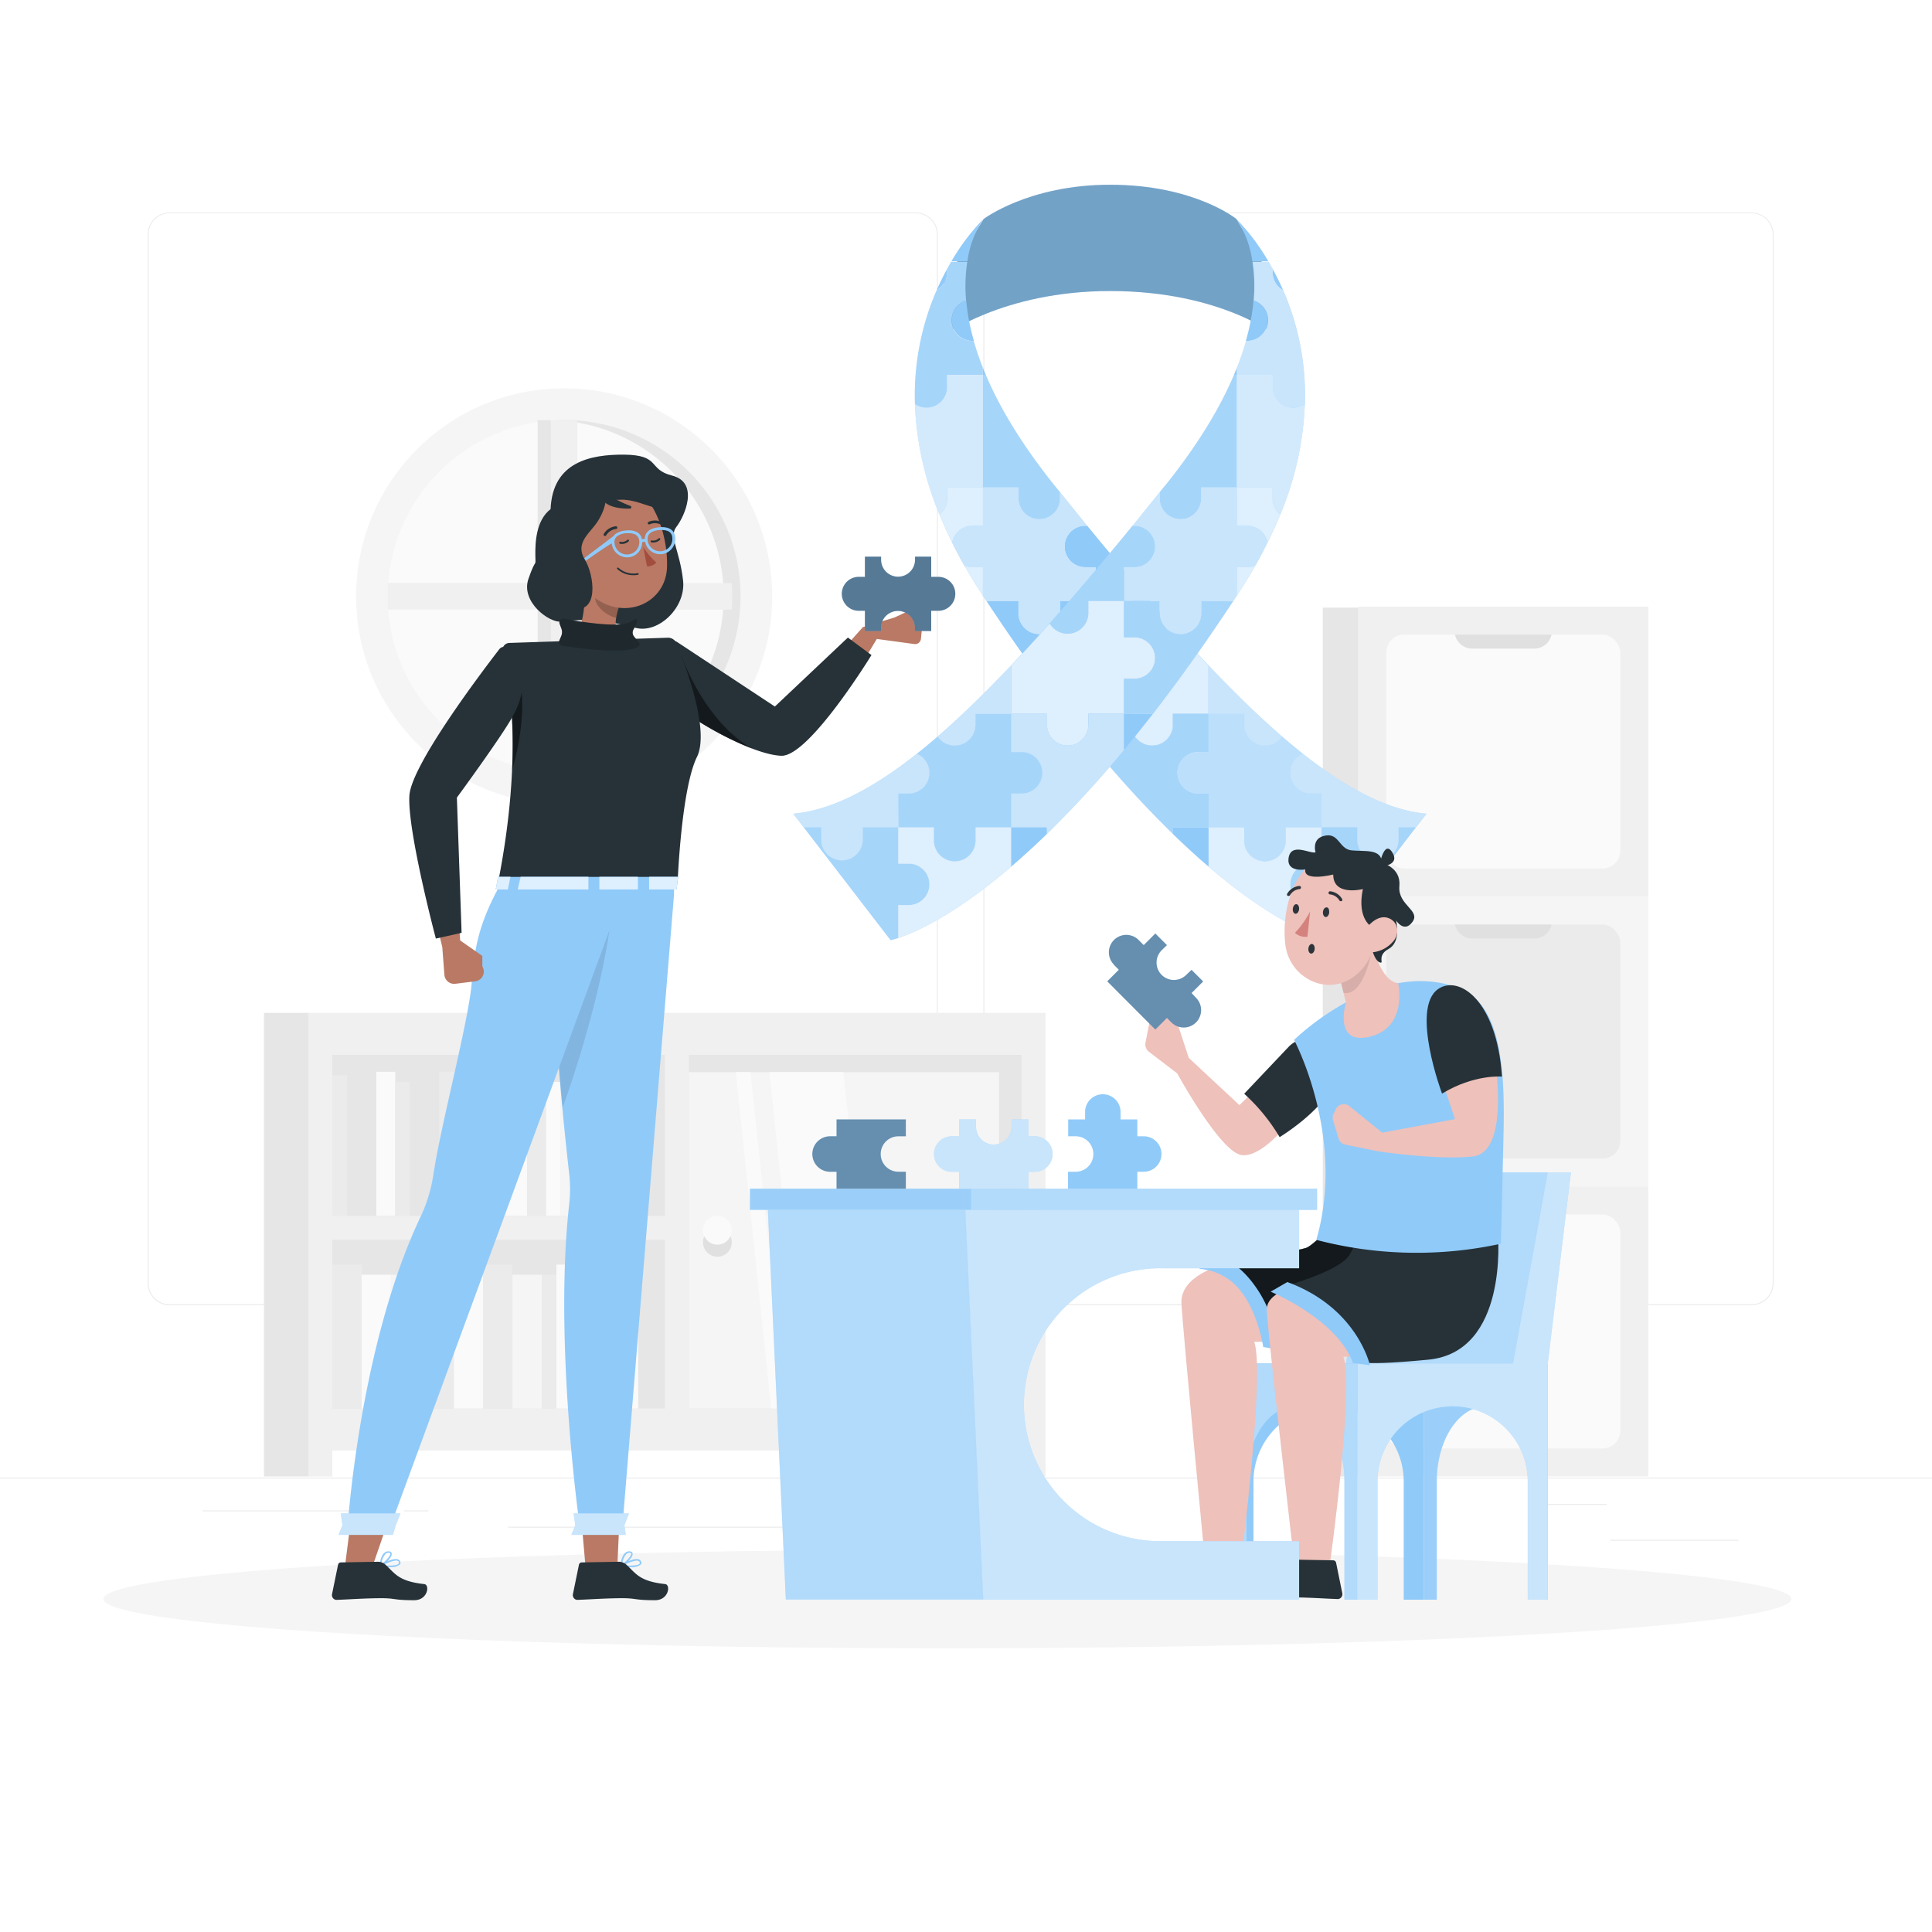 <svg class="animated" id="freepik_stories-autism" xmlns="http://www.w3.org/2000/svg" viewBox="0 0 500 500" version="1.1" xmlns:xlink="http://www.w3.org/1999/xlink" ><style>svg#freepik_stories-autism:not(.animated) .animable {opacity: 0;}svg#freepik_stories-autism.animated #freepik--Ribbon--inject-100 {animation: 1.5s Infinite  linear wind;animation-delay: 0s;}            @keyframes wind {                0% {                    transform: rotate( 0deg );                }                25% {                    transform: rotate( 1deg );                }                75% {                    transform: rotate( -1deg );                }            }        </style><g id="freepik--background-complete--inject-100" class="animable" style="transform-origin: 250px 228.23px;"><rect x="416.78" y="398.49" width="33.12" height="0.25" style="fill: rgb(235, 235, 235); transform-origin: 433.34px 398.615px;" id="el9n2a3t2utyd" class="animable"></rect><rect x="322.53" y="401.21" width="8.69" height="0.25" style="fill: rgb(235, 235, 235); transform-origin: 326.875px 401.335px;" id="elytk1sczc7e" class="animable"></rect><rect x="396.59" y="389.21" width="19.19" height="0.25" style="fill: rgb(235, 235, 235); transform-origin: 406.185px 389.335px;" id="elh3oxqexgahl" class="animable"></rect><rect x="52.46" y="390.89" width="43.19" height="0.25" style="fill: rgb(235, 235, 235); transform-origin: 74.055px 391.015px;" id="eltutr6asj8kr" class="animable"></rect><rect x="104.56" y="390.89" width="6.33" height="0.25" style="fill: rgb(235, 235, 235); transform-origin: 107.725px 391.015px;" id="elnqteihywex" class="animable"></rect><rect x="131.47" y="395.11" width="93.68" height="0.25" style="fill: rgb(235, 235, 235); transform-origin: 178.31px 395.235px;" id="elqvrjd1omjma" class="animable"></rect><path d="M237,337.8H43.92a5.71,5.71,0,0,1-5.71-5.71V60.66A5.71,5.71,0,0,1,43.92,55H237a5.71,5.71,0,0,1,5.71,5.71V332.09A5.71,5.71,0,0,1,237,337.8ZM43.92,55.2a5.47,5.47,0,0,0-5.46,5.46V332.09a5.47,5.47,0,0,0,5.46,5.46H237a5.47,5.47,0,0,0,5.46-5.46V60.66A5.47,5.47,0,0,0,237,55.2Z" style="fill: rgb(235, 235, 235); transform-origin: 140.46px 196.4px;" id="elgxbpjzokd7f" class="animable"></path><path d="M453.31,337.8H260.21a5.72,5.72,0,0,1-5.71-5.71V60.66A5.72,5.72,0,0,1,260.21,55h193.1A5.71,5.71,0,0,1,459,60.66V332.09A5.71,5.71,0,0,1,453.31,337.8ZM260.21,55.2a5.47,5.47,0,0,0-5.46,5.46V332.09a5.47,5.47,0,0,0,5.46,5.46h193.1a5.47,5.47,0,0,0,5.46-5.46V60.66a5.47,5.47,0,0,0-5.46-5.46Z" style="fill: rgb(235, 235, 235); transform-origin: 356.75px 196.4px;" id="el0jy0b26kjzcv" class="animable"></path><rect y="382.4" width="500" height="0.25" style="fill: rgb(235, 235, 235); transform-origin: 250px 382.525px;" id="el4p71zmdjhap" class="animable"></rect><g id="elq1t2jhr22md"><rect x="351.54" y="157" width="75.03" height="75.03" style="fill: rgb(240, 240, 240); transform-origin: 389.055px 194.515px; transform: rotate(180deg);" class="animable"></rect></g><g id="elfxzmed1cyfs"><rect x="358.78" y="164.24" width="60.55" height="60.55" rx="4.6" style="fill: rgb(250, 250, 250); transform-origin: 389.055px 194.515px; transform: rotate(180deg);" class="animable"></rect></g><path d="M401.55,164.24a4.58,4.58,0,0,1-4.46,3.62H381a4.57,4.57,0,0,1-4.45-3.62Z" style="fill: rgb(224, 224, 224); transform-origin: 389.05px 166.05px;" id="elvu1g1615w8d" class="animable"></path><g id="elogcqoqyctg"><rect x="351.54" y="232.03" width="75.03" height="75.03" style="fill: rgb(245, 245, 245); transform-origin: 389.055px 269.545px; transform: rotate(180deg);" class="animable"></rect></g><g id="eln5jzm55lqu"><rect x="358.78" y="239.27" width="60.55" height="60.55" rx="4.6" style="fill: rgb(235, 235, 235); transform-origin: 389.055px 269.545px; transform: rotate(180deg);" class="animable"></rect></g><path d="M401.55,239.27a4.58,4.58,0,0,1-4.46,3.62H381a4.57,4.57,0,0,1-4.45-3.62Z" style="fill: rgb(224, 224, 224); transform-origin: 389.05px 241.08px;" id="ely9ubql51qq" class="animable"></path><g id="elyn409i67fp"><rect x="351.54" y="307.07" width="75.03" height="75.03" style="fill: rgb(240, 240, 240); transform-origin: 389.055px 344.585px; transform: rotate(180deg);" class="animable"></rect></g><g id="el9dg9pvj3oah"><rect x="358.78" y="314.31" width="60.55" height="60.55" rx="4.6" style="fill: rgb(250, 250, 250); transform-origin: 389.055px 344.585px; transform: rotate(180deg);" class="animable"></rect></g><path d="M401.55,314.31a4.58,4.58,0,0,1-4.46,3.61H381a4.56,4.56,0,0,1-4.45-3.61Z" style="fill: rgb(224, 224, 224); transform-origin: 389.05px 316.115px;" id="eltgg6d99ebce" class="animable"></path><g id="eljdfn2vvc95"><rect x="342.34" y="157.26" width="9.19" height="224.84" style="fill: rgb(230, 230, 230); transform-origin: 346.935px 269.68px; transform: rotate(180deg);" class="animable"></rect></g><circle cx="146" cy="154.34" r="53.84" style="fill: rgb(245, 245, 245); transform-origin: 146px 154.34px;" id="elnivsigwv9t" class="animable"></circle><circle cx="146" cy="154.34" r="45.66" style="fill: rgb(250, 250, 250); transform-origin: 146px 154.34px;" id="eleazc0saguqf" class="animable"></circle><path d="M146,108.68c-.72,0-1.43,0-2.14.06a45.66,45.66,0,0,1,0,91.21c.71,0,1.42.05,2.14.05a45.66,45.66,0,0,0,0-91.32Z" style="fill: rgb(230, 230, 230); transform-origin: 167.749px 154.34px;" id="elz7866oykq3" class="animable"></path><path d="M146,200h0c1.16,0,2.3-.16,3.43-.3V157.77h39.95c.08-1.13.14-2.27.14-3.43s-.06-2.29-.14-3.43H149.43V109c-1.13-.14-2.27-.25-3.43-.3h-3.43v42.17H100.39v6.86h42.18V200Z" style="fill: rgb(240, 240, 240); transform-origin: 144.955px 154.35px;" id="elor14olktgaq" class="animable"></path><rect x="139.14" y="108.74" width="3.43" height="42.18" style="fill: rgb(230, 230, 230); transform-origin: 140.855px 129.83px;" id="elecs10vqppdr" class="animable"></rect><rect x="139.14" y="157.77" width="3.43" height="42.18" style="fill: rgb(230, 230, 230); transform-origin: 140.855px 178.86px;" id="elctgr8wqwf3h" class="animable"></rect><g id="elmx0z3923gp"><rect x="82.45" y="269.54" width="185.13" height="99.63" style="fill: rgb(230, 230, 230); transform-origin: 175.015px 319.355px; transform: rotate(180deg);" class="animable"></rect></g><g id="eldiqdlabujin"><rect x="252.74" y="373.31" width="11.64" height="8.79" style="fill: rgb(230, 230, 230); transform-origin: 258.56px 377.705px; transform: rotate(180deg);" class="animable"></rect></g><g id="ellggel9w5nr"><rect x="68.32" y="262.13" width="11.64" height="119.97" style="fill: rgb(230, 230, 230); transform-origin: 74.14px 322.115px; transform: rotate(180deg);" class="animable"></rect></g><path d="M79.81,262.13v120H86v-6.72H264.37v6.72h6.21v-120H79.81ZM86,273h86.07v41.66H86Zm178.35,91.53H178.3V273h86.07ZM86,364.52V320.86h86.07v43.66Z" style="fill: rgb(240, 240, 240); transform-origin: 175.195px 322.13px;" id="ela87ykrjn3zt" class="animable"></path><g id="eldxfip21p7ui"><rect x="178.3" y="277.47" width="80.26" height="87.05" style="fill: rgb(245, 245, 245); transform-origin: 218.43px 320.995px; transform: rotate(180deg);" class="animable"></rect></g><path d="M181.93,318.38a3.73,3.73,0,1,0,3.73-3.73A3.73,3.73,0,0,0,181.93,318.38Z" style="fill: rgb(250, 250, 250); transform-origin: 185.66px 318.38px;" id="el41wkx05uta6" class="animable"></path><path d="M185.66,322.11a3.7,3.7,0,0,0,3.38-2.18,3.73,3.73,0,1,1-6.76,0A3.71,3.71,0,0,0,185.66,322.11Z" style="fill: rgb(224, 224, 224); transform-origin: 185.66px 322.584px;" id="elc8pmfkvsuu8" class="animable"></path><polygon points="227.43 364.52 208.28 364.52 199.13 277.47 218.28 277.47 227.43 364.52" style="fill: rgb(250, 250, 250); transform-origin: 213.28px 320.995px;" id="elezzucpmftwp" class="animable"></polygon><polygon points="203.38 364.52 199.57 364.52 190.42 277.47 194.23 277.47 203.38 364.52" style="fill: rgb(250, 250, 250); transform-origin: 196.9px 320.995px;" id="elnnb5i0pp5f" class="animable"></polygon><g id="ellwp7j9rmrq"><rect x="152.7" y="277.38" width="7.58" height="37.23" style="fill: rgb(250, 250, 250); transform-origin: 156.49px 295.995px; transform: rotate(180deg);" class="animable"></rect></g><g id="eltdnbdct01so"><rect x="121.25" y="277.38" width="7.58" height="37.23" style="fill: rgb(245, 245, 245); transform-origin: 125.04px 295.995px; transform: rotate(180deg);" class="animable"></rect></g><g id="elwqxilrxkyvi"><rect x="145.11" y="280" width="7.58" height="34.62" style="fill: rgb(245, 245, 245); transform-origin: 148.9px 297.31px; transform: rotate(180deg);" class="animable"></rect></g><g id="elq0l4jb5f0j"><rect x="128.83" y="280" width="7.58" height="34.62" style="fill: rgb(250, 250, 250); transform-origin: 132.62px 297.31px; transform: rotate(180deg);" class="animable"></rect></g><g id="eltpi7mnf9mk"><rect x="136.42" y="277.38" width="4.9" height="37.23" style="fill: rgb(235, 235, 235); transform-origin: 138.87px 295.995px; transform: rotate(180deg);" class="animable"></rect></g><g id="el14ow5n1zyffj"><rect x="141.32" y="280" width="3.79" height="34.62" style="fill: rgb(250, 250, 250); transform-origin: 143.215px 297.31px; transform: rotate(180deg);" class="animable"></rect></g><g id="eld6qvkosx3f"><rect x="113.66" y="277.38" width="7.58" height="37.23" style="fill: rgb(235, 235, 235); transform-origin: 117.45px 295.995px; transform: rotate(180deg);" class="animable"></rect></g><g id="elnrwc11x967r"><rect x="106.08" y="280" width="7.58" height="34.62" style="fill: rgb(230, 230, 230); transform-origin: 109.87px 297.31px; transform: rotate(180deg);" class="animable"></rect></g><g id="el115hwb0oqpk"><rect x="89.8" y="280" width="7.58" height="34.62" style="fill: rgb(230, 230, 230); transform-origin: 93.59px 297.31px; transform: rotate(180deg);" class="animable"></rect></g><g id="eldm5h13kwqll"><rect x="97.39" y="277.38" width="4.9" height="37.23" style="fill: rgb(250, 250, 250); transform-origin: 99.84px 295.995px; transform: rotate(180deg);" class="animable"></rect></g><g id="elqeelluh9rkc"><rect x="102.29" y="280" width="3.79" height="34.62" style="fill: rgb(235, 235, 235); transform-origin: 104.185px 297.31px; transform: rotate(180deg);" class="animable"></rect></g><g id="eli46osg256df"><rect x="86.01" y="278.26" width="3.79" height="36.35" style="fill: rgb(235, 235, 235); transform-origin: 87.905px 296.435px; transform: rotate(180deg);" class="animable"></rect></g><rect x="86.01" y="327.28" width="7.58" height="37.23" style="fill: rgb(235, 235, 235); transform-origin: 89.8px 345.895px;" id="ela9ppb6sfmce" class="animable"></rect><rect x="117.46" y="327.28" width="7.58" height="37.23" style="fill: rgb(250, 250, 250); transform-origin: 121.25px 345.895px;" id="eltmo606nnarm" class="animable"></rect><rect x="93.59" y="329.9" width="7.58" height="34.62" style="fill: rgb(250, 250, 250); transform-origin: 97.38px 347.21px;" id="elo46foguk5hn" class="animable"></rect><rect x="109.87" y="329.9" width="7.58" height="34.62" style="fill: rgb(235, 235, 235); transform-origin: 113.66px 347.21px;" id="el663gwpo7djj" class="animable"></rect><rect x="104.97" y="327.28" width="4.9" height="37.23" style="fill: rgb(250, 250, 250); transform-origin: 107.42px 345.895px;" id="elj6n4xsukwt" class="animable"></rect><rect x="101.18" y="329.9" width="3.79" height="34.62" style="fill: rgb(245, 245, 245); transform-origin: 103.075px 347.21px;" id="el5d5unlknflj" class="animable"></rect><rect x="125.04" y="327.28" width="7.58" height="37.23" style="fill: rgb(235, 235, 235); transform-origin: 128.83px 345.895px;" id="el889l6dmd4zl" class="animable"></rect><rect x="132.62" y="329.9" width="7.58" height="34.62" style="fill: rgb(245, 245, 245); transform-origin: 136.41px 347.21px;" id="el8esnu46of6k" class="animable"></rect><rect x="148.9" y="329.9" width="7.58" height="34.62" style="fill: rgb(230, 230, 230); transform-origin: 152.69px 347.21px;" id="elnegusg6v3r" class="animable"></rect><rect x="144" y="327.28" width="4.9" height="37.23" style="fill: rgb(250, 250, 250); transform-origin: 146.45px 345.895px;" id="elwsr0mldl7k" class="animable"></rect><rect x="160.28" y="327.28" width="4.9" height="37.23" style="fill: rgb(250, 250, 250); transform-origin: 162.73px 345.895px;" id="elamktfgavhcg" class="animable"></rect><rect x="140.21" y="329.9" width="3.79" height="34.62" style="fill: rgb(235, 235, 235); transform-origin: 142.105px 347.21px;" id="elo1tk7aye0np" class="animable"></rect><rect x="156.49" y="328.17" width="3.79" height="36.35" style="fill: rgb(235, 235, 235); transform-origin: 158.385px 346.345px;" id="elg48lnywtdx" class="animable"></rect></g><g id="freepik--Shadow--inject-100" class="animable" style="transform-origin: 245.18px 413.82px;"><ellipse id="freepik--path--inject-100" cx="245.18" cy="413.82" rx="218.42" ry="12.76" style="fill: rgb(245, 245, 245); transform-origin: 245.18px 413.82px;" class="animable"></ellipse></g><g id="freepik--Ribbon--inject-100" class="animable" style="transform-origin: 287.235px 145.56px;"><path d="M244,87.06s15.42-11.74,43.29-11.74c28.87,0,43.27,11.74,43.27,11.74l.29-12L320,56.69s-10.89-8.88-32.72-8.88c-21.07,0-32.73,8.88-32.73,8.88L244.34,73.2Z" style="fill: rgb(144, 202, 249); transform-origin: 287.425px 67.435px;" id="elxfrhez9s8cd" class="animable"></path><g id="elepfww6pvciu"><path d="M244,87.06s15.42-11.74,43.29-11.74c28.87,0,43.27,11.74,43.27,11.74l.29-12L320,56.69s-10.89-8.88-32.72-8.88c-21.07,0-32.73,8.88-32.73,8.88L244.34,73.2Z" style="opacity: 0.2; transform-origin: 287.425px 67.435px;" class="animable"></path></g><path d="M246.32,82.86a5.35,5.35,0,0,1,3.73-5.11,55,55,0,0,0,2,10.47h-.32A5.36,5.36,0,0,1,246.32,82.86Z" style="fill: rgb(144, 202, 249); transform-origin: 249.185px 82.985px;" id="elj8ca0wnpfwk" class="animable"></path><path d="M255.12,97h-.75V95.14C254.61,95.74,254.85,96.35,255.12,97Z" style="fill: rgb(144, 202, 249); transform-origin: 254.745px 96.07px;" id="elf1r7t4hq08" class="animable"></path><path d="M298.18,164.08a5.36,5.36,0,0,1-5.37-5.36v-3.18h-9.23V146.8h-2.69a5.37,5.37,0,0,1,0-10.74h.49c7.49,9.15,14.64,17.61,21.47,25.29A5.36,5.36,0,0,1,298.18,164.08Z" style="fill: rgb(144, 202, 249); transform-origin: 289.185px 150.07px;" id="elxzbn6ik1dsh" class="animable"></path><path d="M274.34,127.38V129a5.37,5.37,0,1,1-10.74,0v-2.84h-9.23V97h.75c3.51,8.3,9.15,17.87,17.86,28.73Z" style="fill: rgb(144, 202, 249); transform-origin: 264.355px 115.69px;" id="elgpfy4pslmzm" class="animable"></path><g id="elzzh5j1ik9gf"><path d="M274.34,127.38V129a5.37,5.37,0,1,1-10.74,0v-2.84h-9.23V97h.75c3.51,8.3,9.15,17.87,17.86,28.73Z" style="fill: rgb(255, 255, 255); opacity: 0.2; transform-origin: 264.355px 115.69px;" class="animable"></path></g><path d="M254.37,56.87a25.83,25.83,0,0,0-4,10.73h-4.13a55.71,55.71,0,0,1,8.12-10.78Z" style="fill: rgb(144, 202, 249); transform-origin: 250.305px 62.21px;" id="elyn0haljvzga" class="animable"></path><path d="M245.13,69.56v.88a5.35,5.35,0,0,1-2.73,4.67C243.28,73.11,244.2,71.25,245.13,69.56Z" style="fill: rgb(144, 202, 249); transform-origin: 243.765px 72.335px;" id="el54aif54talc" class="animable"></path><path d="M245.13,70.44v-.88c.34-.62.69-1.22,1-1.8h4.2a40.89,40.89,0,0,0-.31,10,5.36,5.36,0,0,0,1.64,10.47H252a71,71,0,0,0,2.36,6.92V97h-9.24v3.18a5.37,5.37,0,0,1-8.33,4.48,68.11,68.11,0,0,1,5.6-29.51A5.35,5.35,0,0,0,245.13,70.44Z" style="fill: rgb(144, 202, 249); transform-origin: 245.554px 86.655px;" id="el441e5jqvent" class="animable"></path><g id="el292z5iie4t6"><path d="M245.13,70.44v-.88c.34-.62.69-1.22,1-1.8h4.2a40.89,40.89,0,0,0-.31,10,5.36,5.36,0,0,0,1.64,10.47H252a71,71,0,0,0,2.36,6.92V97h-9.24v3.18a5.37,5.37,0,0,1-8.33,4.48,68.11,68.11,0,0,1,5.6-29.51A5.35,5.35,0,0,0,245.13,70.44Z" style="fill: rgb(255, 255, 255); opacity: 0.2; transform-origin: 245.554px 86.655px;" class="animable"></path></g><path d="M239.77,105.51a5.36,5.36,0,0,0,5.36-5.37V97h9.24v29.21h-9.24V129a5.37,5.37,0,0,1-2,4.17,82.52,82.52,0,0,1-6.35-28.56A5.38,5.38,0,0,0,239.77,105.51Z" style="fill: rgb(144, 202, 249); transform-origin: 245.575px 115.085px;" id="elhzz9uysl7um" class="animable"></path><g id="ellra24sv4sqn"><path d="M239.77,105.51a5.36,5.36,0,0,0,5.36-5.37V97h9.24v29.21h-9.24V129a5.37,5.37,0,0,1-2,4.17,82.52,82.52,0,0,1-6.35-28.56A5.38,5.38,0,0,0,239.77,105.51Z" style="fill: rgb(255, 255, 255); opacity: 0.6; transform-origin: 245.575px 115.085px;" class="animable"></path></g><path d="M342,205.37H339.3a5.37,5.37,0,0,1-2.11-10.3c11.68,9.24,22.27,14.65,32,15.52l-2.71,3.52H362v3.18a5.37,5.37,0,0,1-10.74,0v-3.18H342Z" style="fill: rgb(144, 202, 249); transform-origin: 351.569px 208.865px;" id="elabofmlpez3n" class="animable"></path><g id="eldaxaro4ljfs"><path d="M342,205.37H339.3a5.37,5.37,0,0,1-2.11-10.3c11.68,9.24,22.27,14.65,32,15.52l-2.71,3.52H362v3.18a5.37,5.37,0,0,1-10.74,0v-3.18H342Z" style="fill: rgb(255, 255, 255); opacity: 0.5; transform-origin: 351.569px 208.865px;" class="animable"></path></g><path d="M331.82,190.61a5.37,5.37,0,0,1-9.8-3v-2.85h-9.24V172.2C319.43,179.22,325.77,185.39,331.82,190.61Z" style="fill: rgb(144, 202, 249); transform-origin: 322.3px 182.573px;" id="elk3n9hrwhxsg" class="animable"></path><g id="el6jseuxarng7"><path d="M331.82,190.61a5.37,5.37,0,0,1-9.8-3v-2.85h-9.24V172.2C319.43,179.22,325.77,185.39,331.82,190.61Z" style="fill: rgb(255, 255, 255); opacity: 0.5; transform-origin: 322.3px 182.573px;" class="animable"></path></g><path d="M292.81,187.59v-2.85h-9.23v-9.07h-2.69a5.37,5.37,0,0,1,0-10.74h2.69v-9.39h9.23v3.18a5.37,5.37,0,0,0,10,2.63q5.08,5.72,9.93,10.85v12.54h-9.23v2.85a5.37,5.37,0,0,1-10.74,0Z" style="fill: rgb(144, 202, 249); transform-origin: 294.134px 174.25px;" id="el0qvet4z438a" class="animable"></path><path d="M292.81,187.59v-2.85h-9.23v-9.07h-2.69a5.37,5.37,0,0,1,0-10.74h2.69v-9.39h9.23v3.18a5.37,5.37,0,0,0,10,2.63q5.08,5.72,9.93,10.85v12.54h-9.23v2.85a5.37,5.37,0,0,1-10.74,0Z" style="fill: rgb(144, 202, 249); transform-origin: 294.134px 174.25px;" id="elj7w3hgwrzc" class="animable"></path><g id="elngd1nu8cxhq"><path d="M292.81,187.59v-2.85h-9.23v-9.07h-2.69a5.37,5.37,0,0,1,0-10.74h2.69v-9.39h9.23v3.18a5.37,5.37,0,0,0,10,2.63q5.08,5.72,9.93,10.85v12.54h-9.23v2.85a5.37,5.37,0,0,1-10.74,0Z" style="fill: rgb(255, 255, 255); opacity: 0.7; transform-origin: 294.134px 174.25px;" class="animable"></path></g><path d="M303.55,184.83v2.76a5.37,5.37,0,0,1-10.74,0v-2.85h-9.23v9.34a275,275,0,0,0,20,21.78v-1.75h9.23v-8.74H310.1a5.37,5.37,0,0,1,0-10.74h2.68v-9.89h-9.23Z" style="fill: rgb(144, 202, 249); transform-origin: 298.195px 200.3px;" id="el9yvy2sj4qpi" class="animable"></path><g id="elegnn5wtej3"><g style="opacity: 0.2; transform-origin: 298.195px 200.3px;" class="animable"><path d="M303.55,184.83v2.76a5.37,5.37,0,0,1-10.74,0v-2.85h-9.23v9.34a275,275,0,0,0,20,21.78v-1.75h9.23v-8.74H310.1a5.37,5.37,0,0,1,0-10.74h2.68v-9.89h-9.23Z" style="fill: rgb(255, 255, 255); transform-origin: 298.195px 200.3px;" id="elc6vom6i7eew" class="animable"></path></g></g><path d="M283.58,184.9v9.18c-2.4-2.89-4.86-5.94-7.37-9.18l-.12-.16h7.49Z" style="fill: rgb(144, 202, 249); transform-origin: 279.835px 189.41px;" id="elbj70kug355p" class="animable"></path><path d="M263.6,155.54v3.18a5.37,5.37,0,0,0,10.74,0v-3.18h9.24v9.39h-2.69a5.37,5.37,0,0,0,0,10.74h2.69v9.07h-7.49c-6.56-8.46-13.51-18.14-20.8-29.2Z" style="fill: rgb(144, 202, 249); transform-origin: 269.435px 170.14px;" id="el4rkclzv0745" class="animable"></path><path d="M342,234.24H339.3a5.37,5.37,0,0,1,0-10.74H342v-9.39h9.23v3.18a5.37,5.37,0,0,0,10.74,0v-3.18h4.48L344,243.31a15.94,15.94,0,0,1-2-.55Z" style="fill: rgb(144, 202, 249); transform-origin: 350.19px 228.71px;" id="elpxbc0fhdqg9" class="animable"></path><g id="elsk86946txu"><path d="M342,234.24H339.3a5.37,5.37,0,0,1,0-10.74H342v-9.39h9.23v3.18a5.37,5.37,0,0,0,10.74,0v-3.18h4.48L344,243.31a15.94,15.94,0,0,1-2-.55Z" style="fill: rgb(255, 255, 255); opacity: 0.2; transform-origin: 350.19px 228.71px;" class="animable"></path></g><path d="M322,217.29a5.37,5.37,0,1,0,10.73,0v-3.18H342v9.39H339.3a5.37,5.37,0,0,0,0,10.74H342v8.52c-4.07-1.35-14.25-5.67-29.21-18.46V214.11H322Z" style="fill: rgb(144, 202, 249); transform-origin: 327.395px 228.435px;" id="el19v3xpompdu" class="animable"></path><g id="elqb1flxz2o9i"><path d="M322,217.29a5.37,5.37,0,1,0,10.73,0v-3.18H342v9.39H339.3a5.37,5.37,0,0,0,0,10.74H342v8.52c-4.07-1.35-14.25-5.67-29.21-18.46V214.11H322Z" style="fill: rgb(255, 255, 255); opacity: 0.7; transform-origin: 327.395px 228.435px;" class="animable"></path></g><path d="M303.55,215.86v-1.75h9.23V224.3C309.88,221.82,306.8,219,303.55,215.86Z" style="fill: rgb(144, 202, 249); transform-origin: 308.165px 219.205px;" id="el7uvjsjw2uq3" class="animable"></path><path d="M312.78,184.9v9.73H310.1a5.37,5.37,0,0,0,0,10.74h2.68v8.74H322v3.18a5.37,5.37,0,1,0,10.73,0v-3.18H342v-8.74H339.3a5.37,5.37,0,0,1-2.11-10.3c-1.76-1.4-3.56-2.89-5.37-4.46a5.37,5.37,0,0,1-9.8-3v-2.85h-9.24S312.75,184.9,312.78,184.9Z" style="fill: rgb(144, 202, 249); transform-origin: 323.365px 203.826px;" id="elee89w7g3a1e" class="animable"></path><g id="elwanqmsdfiea"><path d="M312.78,184.9v9.73H310.1a5.37,5.37,0,0,0,0,10.74h2.68v8.74H322v3.18a5.37,5.37,0,1,0,10.73,0v-3.18H342v-8.74H339.3a5.37,5.37,0,0,1-2.11-10.3c-1.76-1.4-3.56-2.89-5.37-4.46a5.37,5.37,0,0,1-9.8-3v-2.85h-9.24S312.75,184.9,312.78,184.9Z" style="fill: rgb(255, 255, 255); opacity: 0.4; transform-origin: 323.365px 203.826px;" class="animable"></path></g><path d="M263.6,126.33V129a5.37,5.37,0,1,0,10.74,0v-1.63q3.57,4.44,7,8.68h-.49a5.37,5.37,0,0,0,0,10.74h2.69v8.74h-9.24v3.18a5.37,5.37,0,0,1-10.74,0v-3.18h-8.31l-.92-1.41V146.8h-2.68a5.26,5.26,0,0,1-2.1-.43q-1.71-3-3.17-6a5.37,5.37,0,0,1,5.27-4.35h2.68v-9.89h9.23Z" style="fill: rgb(144, 202, 249); transform-origin: 264.96px 145.105px;" id="ell50stouzkxh" class="animable"></path><g id="elku5mwmj88qc"><path d="M263.6,126.33V129a5.37,5.37,0,1,0,10.74,0v-1.63q3.57,4.44,7,8.68h-.49a5.37,5.37,0,0,0,0,10.74h2.69v8.74h-9.24v3.18a5.37,5.37,0,0,1-10.74,0v-3.18h-8.31l-.92-1.41V146.8h-2.68a5.26,5.26,0,0,1-2.1-.43q-1.71-3-3.17-6a5.37,5.37,0,0,1,5.27-4.35h2.68v-9.89h9.23Z" style="fill: rgb(255, 255, 255); opacity: 0.5; transform-origin: 264.96px 145.105px;" class="animable"></path></g><path d="M254.37,146.8v7.33c-.21-.31-.41-.62-.61-.94-1.51-2.3-2.89-4.58-4.17-6.82a5.26,5.26,0,0,0,2.1.43Z" style="fill: rgb(144, 202, 249); transform-origin: 251.98px 150.25px;" id="elu1vql31fmnb" class="animable"></path><path d="M254.37,126.33v9.73h-2.68a5.37,5.37,0,0,0-5.27,4.35q-1.83-3.69-3.27-7.23a5.37,5.37,0,0,0,2-4.17v-2.84h9.24Z" style="fill: rgb(144, 202, 249); transform-origin: 248.77px 133.29px;" id="elj0k7zy1rpa" class="animable"></path><g id="elvq3hz4o0bun"><g style="opacity: 0.7; transform-origin: 248.77px 140.15px;" class="animable"><path d="M254.37,146.8v7.33c-.21-.31-.41-.62-.61-.94-1.51-2.3-2.89-4.58-4.17-6.82a5.26,5.26,0,0,0,2.1.43Z" style="fill: rgb(255, 255, 255); transform-origin: 251.98px 150.25px;" id="el2nptsxntpxu" class="animable"></path><path d="M254.37,126.33v9.73h-2.68a5.37,5.37,0,0,0-5.27,4.35q-1.83-3.69-3.27-7.23a5.37,5.37,0,0,0,2-4.17v-2.84h9.24Z" style="fill: rgb(255, 255, 255); transform-origin: 248.77px 133.29px;" id="elp935hmshjif" class="animable"></path></g></g><path d="M328.15,82.86a5.35,5.35,0,0,0-3.73-5.11,55,55,0,0,1-2,10.47h.33A5.36,5.36,0,0,0,328.15,82.86Z" style="fill: rgb(144, 202, 249); transform-origin: 325.285px 82.985px;" id="el9jjs5iggvkv" class="animable"></path><path d="M319.36,97h.74V95.14C319.86,95.74,319.62,96.35,319.36,97Z" style="fill: rgb(144, 202, 249); transform-origin: 319.73px 96.07px;" id="elulipr7896hl" class="animable"></path><path d="M276.29,164.08a5.36,5.36,0,0,0,5.37-5.36v-3.18h9.24V146.8h2.68a5.37,5.37,0,0,0,0-10.74h-.49c-7.49,9.15-14.64,17.61-21.47,25.29A5.36,5.36,0,0,0,276.29,164.08Z" style="fill: rgb(144, 202, 249); transform-origin: 285.285px 150.07px;" id="elkzaqupxsqbj" class="animable"></path><g id="el1m2qy4lfvs8j"><path d="M276.29,164.08a5.36,5.36,0,0,0,5.37-5.36v-3.18h9.24V146.8h2.68a5.37,5.37,0,0,0,0-10.74h-.49c-7.49,9.15-14.64,17.61-21.47,25.29A5.36,5.36,0,0,0,276.29,164.08Z" style="fill: rgb(255, 255, 255); opacity: 0.2; transform-origin: 285.285px 150.07px;" class="animable"></path></g><path d="M300.13,127.38V129a5.37,5.37,0,0,0,10.74,0v-2.84h9.23V97h-.74c-3.52,8.3-9.15,17.87-17.87,28.73C301,126.26,300.58,126.82,300.13,127.38Z" style="fill: rgb(144, 202, 249); transform-origin: 310.115px 115.685px;" id="elhoh7xprk6wv" class="animable"></path><g id="el26i38sb36jy"><path d="M300.13,127.38V129a5.37,5.37,0,0,0,10.74,0v-2.84h9.23V97h-.74c-3.52,8.3-9.15,17.87-17.87,28.73C301,126.26,300.58,126.82,300.13,127.38Z" style="fill: rgb(255, 255, 255); opacity: 0.2; transform-origin: 310.115px 115.685px;" class="animable"></path></g><path d="M320.1,56.87a25.68,25.68,0,0,1,4,10.73h4.13a55.71,55.71,0,0,0-8.12-10.78Z" style="fill: rgb(144, 202, 249); transform-origin: 324.165px 62.21px;" id="eldlyfh8ffd34" class="animable"></path><path d="M329.34,69.56v.88a5.35,5.35,0,0,0,2.73,4.67C331.19,73.11,330.27,71.25,329.34,69.56Z" style="fill: rgb(144, 202, 249); transform-origin: 330.705px 72.335px;" id="elob659saroi" class="animable"></path><path d="M329.34,70.44v-.88c-.34-.62-.68-1.22-1-1.8h-4.19a41.45,41.45,0,0,1,.3,10,5.36,5.36,0,0,1-1.63,10.47h-.33a71,71,0,0,1-2.36,6.92V97h9.24v3.18a5.37,5.37,0,0,0,8.33,4.48,68,68,0,0,0-5.6-29.51A5.35,5.35,0,0,1,329.34,70.44Z" style="fill: rgb(144, 202, 249); transform-origin: 328.936px 86.655px;" id="elw31366r0w6" class="animable"></path><g id="el8cqtapm2mxm"><path d="M329.34,70.44v-.88c-.34-.62-.68-1.22-1-1.8h-4.19a41.45,41.45,0,0,1,.3,10,5.36,5.36,0,0,1-1.63,10.47h-.33a71,71,0,0,1-2.36,6.92V97h9.24v3.18a5.37,5.37,0,0,0,8.33,4.48,68,68,0,0,0-5.6-29.51A5.35,5.35,0,0,1,329.34,70.44Z" style="fill: rgb(255, 255, 255); opacity: 0.5; transform-origin: 328.936px 86.655px;" class="animable"></path></g><path d="M334.71,105.51a5.36,5.36,0,0,1-5.37-5.37V97H320.1v29.21h9.24V129a5.37,5.37,0,0,0,2,4.17,82.52,82.52,0,0,0,6.35-28.56A5.37,5.37,0,0,1,334.71,105.51Z" style="fill: rgb(144, 202, 249); transform-origin: 328.895px 115.085px;" id="el5isk6bnqp9a" class="animable"></path><g id="elfzph0hry014"><path d="M334.71,105.51a5.36,5.36,0,0,1-5.37-5.37V97H320.1v29.21h9.24V129a5.37,5.37,0,0,0,2,4.17,82.52,82.52,0,0,0,6.35-28.56A5.37,5.37,0,0,1,334.71,105.51Z" style="fill: rgb(255, 255, 255); opacity: 0.6; transform-origin: 328.895px 115.085px;" class="animable"></path></g><path d="M232.48,205.37h2.69a5.37,5.37,0,0,0,2.11-10.3c-11.68,9.24-22.27,14.65-32,15.52l2.71,3.52h4.48v3.18a5.37,5.37,0,0,0,10.74,0v-3.18h9.23Z" style="fill: rgb(144, 202, 249); transform-origin: 222.901px 208.865px;" id="elw4dafqkju1" class="animable"></path><g id="el3vf0wgdn7tr"><path d="M232.48,205.37h2.69a5.37,5.37,0,0,0,2.11-10.3c-11.68,9.24-22.27,14.65-32,15.52l2.71,3.52h4.48v3.18a5.37,5.37,0,0,0,10.74,0v-3.18h9.23Z" style="fill: rgb(255, 255, 255); opacity: 0.5; transform-origin: 222.901px 208.865px;" class="animable"></path></g><path d="M242.65,190.61a5.37,5.37,0,0,0,9.8-3v-2.85h9.24V172.2C255,179.22,248.7,185.39,242.65,190.61Z" style="fill: rgb(144, 202, 249); transform-origin: 252.17px 182.573px;" id="elv2du79beba" class="animable"></path><g id="eldlzy6bw5xkg"><path d="M242.65,190.61a5.37,5.37,0,0,0,9.8-3v-2.85h9.24V172.2C255,179.22,248.7,185.39,242.65,190.61Z" style="fill: rgb(255, 255, 255); opacity: 0.5; transform-origin: 252.17px 182.573px;" class="animable"></path></g><path d="M281.66,187.59v-2.85h9.24v-9.07h2.68a5.37,5.37,0,1,0,0-10.74H290.9v-9.39h-9.24v3.18a5.37,5.37,0,0,1-10,2.63q-5.08,5.72-9.93,10.85v12.54h9.23v2.85a5.37,5.37,0,0,0,10.74,0Z" style="fill: rgb(144, 202, 249); transform-origin: 280.344px 174.25px;" id="el178xk3ctdvch" class="animable"></path><path d="M281.66,187.59v-2.85h9.24v-9.07h2.68a5.37,5.37,0,1,0,0-10.74H290.9v-9.39h-9.24v3.18a5.37,5.37,0,0,1-10,2.63q-5.08,5.72-9.93,10.85v12.54h9.23v2.85a5.37,5.37,0,0,0,10.74,0Z" style="fill: rgb(144, 202, 249); transform-origin: 280.344px 174.25px;" id="elf18i54ldq7s" class="animable"></path><g id="elhftbin8k97f"><path d="M281.66,187.59v-2.85h9.24v-9.07h2.68a5.37,5.37,0,1,0,0-10.74H290.9v-9.39h-9.24v3.18a5.37,5.37,0,0,1-10,2.63q-5.08,5.72-9.93,10.85v12.54h9.23v2.85a5.37,5.37,0,0,0,10.74,0Z" style="fill: rgb(255, 255, 255); opacity: 0.7; transform-origin: 280.344px 174.25px;" class="animable"></path></g><path d="M270.92,184.83v2.76a5.37,5.37,0,0,0,10.74,0v-2.85h9.24v9.34a276.86,276.86,0,0,1-20,21.78v-1.75h-9.23v-8.74h2.68a5.37,5.37,0,0,0,0-10.74h-2.68v-9.89h9.23Z" style="fill: rgb(144, 202, 249); transform-origin: 276.285px 200.3px;" id="elu0xj6ifyi6" class="animable"></path><g id="el808imxuj3md"><g style="opacity: 0.5; transform-origin: 276.285px 200.3px;" class="animable"><path d="M270.92,184.83v2.76a5.37,5.37,0,0,0,10.74,0v-2.85h9.24v9.34a276.86,276.86,0,0,1-20,21.78v-1.75h-9.23v-8.74h2.68a5.37,5.37,0,0,0,0-10.74h-2.68v-9.89h9.23Z" style="fill: rgb(255, 255, 255); transform-origin: 276.285px 200.3px;" id="el2jd4r011mzd" class="animable"></path></g></g><path d="M290.9,184.9v9.18c2.39-2.89,4.85-5.94,7.36-9.18l.12-.16H290.9Z" style="fill: rgb(144, 202, 249); transform-origin: 294.64px 189.41px;" id="elxe4fqeru37s" class="animable"></path><path d="M310.87,155.54v3.18a5.37,5.37,0,0,1-10.74,0v-3.18H290.9v9.39h2.68a5.37,5.37,0,1,1,0,10.74H290.9v9.07h7.48c6.57-8.46,13.51-18.14,20.8-29.2Z" style="fill: rgb(144, 202, 249); transform-origin: 305.04px 170.14px;" id="elmyww7140k9s" class="animable"></path><g id="ellji1xuz39yg"><path d="M310.87,155.54v3.18a5.37,5.37,0,0,1-10.74,0v-3.18H290.9v9.39h2.68a5.37,5.37,0,1,1,0,10.74H290.9v9.07h7.48c6.57-8.46,13.51-18.14,20.8-29.2Z" style="fill: rgb(255, 255, 255); opacity: 0.2; transform-origin: 305.04px 170.14px;" class="animable"></path></g><path d="M232.48,234.24h2.69a5.37,5.37,0,0,0,0-10.74h-2.69v-9.39h-9.23v3.18a5.37,5.37,0,0,1-10.74,0v-3.18H208l22.47,29.2a15.94,15.94,0,0,0,2-.55Z" style="fill: rgb(144, 202, 249); transform-origin: 224.27px 228.71px;" id="elg3wc3zh8r0b" class="animable"></path><g id="ellzv8l7itqq"><path d="M232.48,234.24h2.69a5.37,5.37,0,0,0,0-10.74h-2.69v-9.39h-9.23v3.18a5.37,5.37,0,0,1-10.74,0v-3.18H208l22.47,29.2a15.94,15.94,0,0,0,2-.55Z" style="fill: rgb(255, 255, 255); opacity: 0.2; transform-origin: 224.27px 228.71px;" class="animable"></path></g><path d="M252.45,217.29a5.37,5.37,0,1,1-10.73,0v-3.18h-9.24v9.39h2.69a5.37,5.37,0,0,1,0,10.74h-2.69v8.52c4.07-1.35,14.25-5.67,29.21-18.46V214.11h-9.24Z" style="fill: rgb(144, 202, 249); transform-origin: 247.085px 228.435px;" id="el1s4x4ku5vwq" class="animable"></path><g id="elbww92zba3ct"><path d="M252.45,217.29a5.37,5.37,0,1,1-10.73,0v-3.18h-9.24v9.39h2.69a5.37,5.37,0,0,1,0,10.74h-2.69v8.52c4.07-1.35,14.25-5.67,29.21-18.46V214.11h-9.24Z" style="fill: rgb(255, 255, 255); opacity: 0.7; transform-origin: 247.085px 228.435px;" class="animable"></path></g><path d="M270.92,215.86v-1.75h-9.23V224.3C264.59,221.82,267.67,219,270.92,215.86Z" style="fill: rgb(144, 202, 249); transform-origin: 266.305px 219.205px;" id="eln4b002giv1q" class="animable"></path><path d="M261.69,184.9v9.73h2.68a5.37,5.37,0,0,1,0,10.74h-2.68v8.74h-9.24v3.18a5.37,5.37,0,1,1-10.73,0v-3.18h-9.24v-8.74h2.69a5.37,5.37,0,0,0,2.11-10.3q2.66-2.1,5.37-4.46a5.37,5.37,0,0,0,9.8-3v-2.85h9.24S261.73,184.9,261.69,184.9Z" style="fill: rgb(144, 202, 249); transform-origin: 251.11px 203.826px;" id="elm32s9trmv9d" class="animable"></path><g id="el5kpjt23sztt"><path d="M261.69,184.9v9.73h2.68a5.37,5.37,0,0,1,0,10.74h-2.68v8.74h-9.24v3.18a5.37,5.37,0,1,1-10.73,0v-3.18h-9.24v-8.74h2.69a5.37,5.37,0,0,0,2.11-10.3q2.66-2.1,5.37-4.46a5.37,5.37,0,0,0,9.8-3v-2.85h9.24S261.73,184.9,261.69,184.9Z" style="fill: rgb(255, 255, 255); opacity: 0.2; transform-origin: 251.11px 203.826px;" class="animable"></path></g><path d="M310.87,126.33V129a5.37,5.37,0,0,1-10.74,0v-1.63q-3.57,4.44-7,8.68h.49a5.37,5.37,0,0,1,0,10.74H290.9v8.74h9.23v3.18a5.37,5.37,0,0,0,10.74,0v-3.18h8.31l.92-1.41V146.8h2.69a5.21,5.21,0,0,0,2.09-.43c1.15-2,2.2-4,3.17-6a5.36,5.36,0,0,0-5.26-4.35H320.1v-9.89h-9.23Z" style="fill: rgb(144, 202, 249); transform-origin: 309.475px 145.105px;" id="el5xd773db2lx" class="animable"></path><g id="elp0pkxw55ob"><path d="M310.87,126.33V129a5.37,5.37,0,0,1-10.74,0v-1.63q-3.57,4.44-7,8.68h.49a5.37,5.37,0,0,1,0,10.74H290.9v8.74h9.23v3.18a5.37,5.37,0,0,0,10.74,0v-3.18h8.31l.92-1.41V146.8h2.69a5.21,5.21,0,0,0,2.09-.43c1.15-2,2.2-4,3.17-6a5.36,5.36,0,0,0-5.26-4.35H320.1v-9.89h-9.23Z" style="fill: rgb(255, 255, 255); opacity: 0.5; transform-origin: 309.475px 145.105px;" class="animable"></path></g><path d="M320.1,146.8v7.33l.62-.94c1.5-2.3,2.88-4.58,4.16-6.82a5.21,5.21,0,0,1-2.09.43Z" style="fill: rgb(144, 202, 249); transform-origin: 322.49px 150.25px;" id="elnajss4at3k" class="animable"></path><path d="M320.1,126.33v9.73h2.69a5.36,5.36,0,0,1,5.26,4.35q1.83-3.69,3.27-7.23a5.37,5.37,0,0,1-2-4.17v-2.84H320.1Z" style="fill: rgb(144, 202, 249); transform-origin: 325.71px 133.29px;" id="elftla2du3ymw" class="animable"></path><g id="elkl1vo7v6wll"><g style="opacity: 0.7; transform-origin: 325.71px 140.15px;" class="animable"><path d="M320.1,146.8v7.33l.62-.94c1.5-2.3,2.88-4.58,4.16-6.82a5.21,5.21,0,0,1-2.09.43Z" style="fill: rgb(255, 255, 255); transform-origin: 322.49px 150.25px;" id="elsbjy587bsb" class="animable"></path><path d="M320.1,126.33v9.73h2.69a5.36,5.36,0,0,1,5.26,4.35q1.83-3.69,3.27-7.23a5.37,5.37,0,0,1-2-4.17v-2.84H320.1Z" style="fill: rgb(255, 255, 255); transform-origin: 325.71px 133.29px;" id="elcd7nl8r6sc9" class="animable"></path></g></g></g><g id="freepik--character-2--inject-100" class="animable" style="transform-origin: 346.56px 315.09px;"><path d="M368.46,352.85V414h3.38V383.4c0-10.73,5.68-19.43,12.67-19.43s12.67,8.7,12.67,19.43V414h3.38V352.85Z" style="fill: rgb(144, 202, 249); transform-origin: 384.51px 383.425px;" id="elpmzjl6vwrra" class="animable"></path><g id="elkbtgeomf4v"><path d="M368.46,352.85V414h3.38V383.4c0-10.73,5.68-19.43,12.67-19.43s12.67,8.7,12.67,19.43V414h3.38V352.85Z" style="fill: rgb(255, 255, 255); opacity: 0.1; transform-origin: 384.51px 383.425px;" class="animable"></path></g><polygon points="396.31 352.85 348.31 352.85 357.31 303.4 402.31 303.4 396.31 352.85" style="fill: rgb(144, 202, 249); transform-origin: 375.31px 328.125px;" id="elft9uzp2ays5" class="animable"></polygon><g id="el49g9pcfc186"><polygon points="396.31 352.85 348.31 352.85 357.31 303.4 402.31 303.4 396.31 352.85" style="fill: rgb(255, 255, 255); opacity: 0.3; transform-origin: 375.31px 328.125px;" class="animable"></polygon></g><path d="M319.21,352.85V414h5.19V383.4a19.44,19.44,0,0,1,38.88,0V414h5.18V352.85Z" style="fill: rgb(144, 202, 249); transform-origin: 343.835px 383.425px;" id="elyhktrslhfoc" class="animable"></path><path d="M319.21,352.85V414h3.38V383.4c0-10.73,5.68-19.43,12.67-19.43s12.67,8.7,12.67,19.43V414h3.38V352.85Z" style="fill: rgb(144, 202, 249); transform-origin: 335.26px 383.425px;" id="elg2v72cvk7wo" class="animable"></path><g id="eld4qxee7dmbj"><path d="M319.21,352.85V414h3.38V383.4c0-10.73,5.68-19.43,12.67-19.43s12.67,8.7,12.67,19.43V414h3.38V352.85Z" style="fill: rgb(255, 255, 255); opacity: 0.3; transform-origin: 335.26px 383.425px;" class="animable"></path></g><path d="M400.56,303.4l-9,49.45H351.31V414h5.19V383.4a19.44,19.44,0,0,1,38.88,0V414h5.18V352.85l6-49.45Z" style="fill: rgb(144, 202, 249); transform-origin: 378.935px 358.7px;" id="elv99ntpqrwso" class="animable"></path><g id="el22o6gkjgk2q"><path d="M400.56,303.4l-9,49.45H351.31V414h5.19V383.4a19.44,19.44,0,0,1,38.88,0V414h5.18V352.85l6-49.45Z" style="fill: rgb(255, 255, 255); opacity: 0.5; transform-origin: 378.935px 358.7px;" class="animable"></path></g><path d="M319.93,326.59c-4.6.56-14.5,3.83-14.17,10.66s6.17,67.67,6.17,67.67h9.17s6.33-49.5,3.5-57.67h11.16L325.1,326.59S321.21,326.43,319.93,326.59Z" style="fill: rgb(238, 193, 187); transform-origin: 320.756px 365.719px;" id="elkpdh6rfl6de" class="animable"></path><path d="M342.16,319.63s-2.89,2.94-4.17,3.33c-6.33,2-15.5-.33-24.33,4.17,0,0,10.92-1.52,14.16,20.83,0,0,19.67,3.83,39.34,2.67s7.17-31,7.17-31Z" style="fill: rgb(38, 50, 56); transform-origin: 345.953px 335.239px;" id="el5r1te5ngpz4" class="animable"></path><g id="elagnuytxs64"><path d="M342.16,319.63s-2.89,2.94-4.17,3.33c-6.33,2-15.5-.33-24.33,4.17,0,0,10.92-1.52,14.16,20.83,0,0,19.67,3.83,39.34,2.67s7.17-31,7.17-31Z" style="opacity: 0.5; transform-origin: 345.953px 335.239px;" class="animable"></path></g><path d="M310.33,328.38A14.74,14.74,0,0,1,321,334c4.59,5.68,5.92,14.59,5.92,14.59l3.17.58s.81-7.49-4.92-15.83-10.5-7.67-10.5-7.67Z" style="fill: rgb(144, 202, 249); transform-origin: 320.23px 337.414px;" id="elqcdbfgjpe9" class="animable"></path><path d="M308.51,405.07a3.78,3.78,0,0,1-2.59-.72.8.8,0,0,1,0-.91,1.1,1.1,0,0,1,.67-.48c1.48-.38,4.53,1.44,4.67,1.52a.2.2,0,0,1,.09.22.19.19,0,0,1-.17.16A15.28,15.28,0,0,1,308.51,405.07Zm-1.38-1.74a1.36,1.36,0,0,0-.4,0,.58.58,0,0,0-.42.29c-.16.25-.1.38-.05.45.4.59,2.63.64,4.28.46A9.65,9.65,0,0,0,307.13,403.33Z" style="fill: rgb(144, 202, 249); transform-origin: 308.567px 403.997px;" id="elmhq1a5dy69c" class="animable"></path><path d="M311.18,404.86a.1.1,0,0,1-.09,0c-1-.48-3.14-2.44-2.93-3.43,0-.24.21-.52.79-.57a1.54,1.54,0,0,1,1.16.38c1.11.94,1.3,3.33,1.31,3.44a.2.2,0,0,1-.1.18A.17.17,0,0,1,311.18,404.86Zm-2.1-3.61-.12,0c-.38,0-.4.18-.42.23-.06.6,1.3,2.12,2.39,2.79a4.92,4.92,0,0,0-1.13-2.73,1.11,1.11,0,0,0-.72-.27Z" style="fill: rgb(144, 202, 249); transform-origin: 309.783px 402.864px;" id="els2ctfyy855" class="animable"></path><path d="M312.14,403.64l9.64.17a.78.78,0,0,1,.75.62l1.6,7.87a1.28,1.28,0,0,1-1,1.53,1.24,1.24,0,0,1-.27,0c-3.48-.12-6.57-.36-10.89-.43-5.11-.09-3.82.55-9.83.53-3.62,0-4.21-4.14-2.67-4.31,7-.77,7.8-2.87,10.55-5.34A3.16,3.16,0,0,1,312.14,403.64Z" style="fill: rgb(38, 50, 56); transform-origin: 311.417px 408.782px;" id="elmij0ystkz2o" class="animable"></path><path d="M344,331.46s-16.5.83-16.16,7.67S335,404.79,335,404.79h9.17s6.33-45.5,3.5-53.66h12.17l-10.67-19.67Z" style="fill: rgb(238, 193, 187); transform-origin: 343.837px 368.125px;" id="elaq9xnxisu4" class="animable"></path><path d="M387.66,319.63s2.75,30.25-18,32.25-18.25,0-18.25,0S346.77,336,332,333c0,0,14.35-3.83,17.14-8.1.58-.9,1.75-3.25,1.75-3.25Z" style="fill: rgb(38, 50, 56); transform-origin: 359.89px 336.199px;" id="elry7b1172u4j" class="animable"></path><path d="M328.83,334.29s17.12,7,21.33,18.47l4.37.56s-3.2-14.86-21.37-21.53Z" style="fill: rgb(144, 202, 249); transform-origin: 341.68px 342.555px;" id="ellwawaq2pxuc" class="animable"></path><path d="M331.76,405.07a3.78,3.78,0,0,1-2.59-.72.8.8,0,0,1,0-.91,1.1,1.1,0,0,1,.67-.48c1.48-.38,4.53,1.44,4.67,1.52a.2.2,0,0,1,.09.22.19.19,0,0,1-.17.16A15.28,15.28,0,0,1,331.76,405.07Zm-1.38-1.74a1.36,1.36,0,0,0-.4,0,.58.58,0,0,0-.42.29c-.16.25-.1.38-.05.45.4.59,2.63.64,4.28.46A9.65,9.65,0,0,0,330.38,403.33Z" style="fill: rgb(144, 202, 249); transform-origin: 331.817px 403.997px;" id="el56vanaskdaj" class="animable"></path><path d="M334.43,404.86a.1.1,0,0,1-.09,0c-1-.48-3.14-2.44-2.93-3.43,0-.24.21-.52.79-.57a1.54,1.54,0,0,1,1.16.38c1.11.94,1.3,3.33,1.31,3.44a.2.2,0,0,1-.1.18A.17.17,0,0,1,334.43,404.86Zm-2.1-3.61-.12,0c-.38,0-.4.18-.42.23-.06.6,1.3,2.12,2.39,2.79a4.92,4.92,0,0,0-1.13-2.73,1.11,1.11,0,0,0-.72-.27Z" style="fill: rgb(144, 202, 249); transform-origin: 333.033px 402.864px;" id="el78cfv3sy9ng" class="animable"></path><path d="M335.39,403.64l9.64.17a.78.78,0,0,1,.75.62l1.6,7.87a1.28,1.28,0,0,1-1,1.53,1.24,1.24,0,0,1-.27,0c-3.48-.12-6.57-.36-10.89-.43-5.11-.09-3.82.55-9.83.53-3.62,0-4.21-4.14-2.67-4.31,7-.77,7.8-2.87,10.55-5.34A3.16,3.16,0,0,1,335.39,403.64Z" style="fill: rgb(38, 50, 56); transform-origin: 334.667px 408.782px;" id="elktzqzlpbhvg" class="animable"></path><path d="M334.28,289.61s-7.42,10-12.92,9.33-16.7-21.15-16.7-21.15l-7.31-5.59a2.39,2.39,0,0,1-.9-2.37l1.37-6.95a2.4,2.4,0,0,1,2.12-1.93l1.47-.14a2.4,2.4,0,0,1,2.52,1.64l3.73,11.34L320.76,286l6.23-6Z" style="fill: rgb(238, 193, 187); transform-origin: 315.342px 279.885px;" id="el7i8kxgcyf65" class="animable"></path><path d="M333.49,270.93,322,283.06a49,49,0,0,1,9.17,11.23s11.25-6.83,13.79-13.83c1.32-3.63-.17-8.49-2.87-10.4A6.6,6.6,0,0,0,333.49,270.93Z" style="fill: rgb(38, 50, 56); transform-origin: 333.724px 281.574px;" id="ellprqzdqk6ui" class="animable"></path><path d="M334.91,269.13s13.46,25.16,5.75,51.75a102.52,102.52,0,0,0,47.75,1s.3-10.13.7-28.52c.35-15.82-.4-33.11-11.2-37.48C356.91,247.38,334.91,269.13,334.91,269.13Z" style="fill: rgb(144, 202, 249); transform-origin: 362.042px 289.066px;" id="elliqn3nubha" class="animable"></path><path d="M387.16,276.63s3.17,21.66-6,22.66-24.5-1.33-24.5-1.33l-8.5-1.73a2.31,2.31,0,0,1-1.74-1.57L345,289.93a2.26,2.26,0,0,1,.14-1.71l.58-1.18a2.31,2.31,0,0,1,3.52-.77l8.47,6.86,18.83-3.5-3.33-10Z" style="fill: rgb(238, 193, 187); transform-origin: 366.292px 288.085px;" id="elku8prnvfkfl" class="animable"></path><path d="M361.85,254.45c-4.69-.55-6.69-10.15-6.69-10.15l-8.79,7.2,1.95,7.93s-3.4,11.32,6.35,8.82S361.85,254.45,361.85,254.45Z" style="fill: rgb(238, 193, 187); transform-origin: 354.263px 256.455px;" id="el0u8u0mj1dotn" class="animable"></path><g id="elihfjp131z8a"><path d="M354.75,247.21l-1.9-1-6.48,5.31,1.34,5.45C352.72,257.89,354.75,247.21,354.75,247.21Z" style="opacity: 0.1; transform-origin: 350.56px 251.618px;" class="animable"></path></g><path d="M372.13,256c5.38-3.8,15.24,2.79,16.58,22.62,0,0-7.17-.66-15.51,4.4C373.2,283.06,365,261.1,372.13,256Z" style="fill: rgb(38, 50, 56); transform-origin: 378.963px 268.997px;" id="els03274cyi2" class="animable"></path><path d="M357.43,235.12c-1.41,8.39-1.82,13.37-6.55,17.24-7.1,5.84-17.11.84-18.22-7.78-1-7.81,1.49-20.18,10.11-22.66a11.59,11.59,0,0,1,14.66,13.2Z" style="fill: rgb(238, 193, 187); transform-origin: 345.035px 238.168px;" id="el0xg1c9535xj" class="animable"></path><path d="M344,236.15c-.07.7-.49,1.22-.94,1.17s-.75-.65-.68-1.34.5-1.2,1-1.15S344,235.47,344,236.15Z" style="fill: rgb(46, 53, 58); transform-origin: 343.185px 236.075px;" id="el9t3gflygdeu" class="animable"></path><path d="M340.23,245.63c-.06.69-.49,1.21-.94,1.16s-.76-.65-.68-1.34.49-1.2.94-1.15S340.31,245,340.23,245.63Z" style="fill: rgb(46, 53, 58); transform-origin: 339.42px 245.545px;" id="elm00xc4f7tgn" class="animable"></path><path d="M336.2,235.33c-.08.68-.5,1.2-.95,1.15s-.75-.64-.67-1.32.49-1.21.94-1.16S336.27,234.64,336.2,235.33Z" style="fill: rgb(46, 53, 58); transform-origin: 335.389px 235.24px;" id="elvw36a74a66k" class="animable"></path><path d="M339.05,235.9a24.55,24.55,0,0,1-3.91,5.52,4,4,0,0,0,3.22,1Z" style="fill: rgb(212, 130, 125); transform-origin: 337.095px 239.178px;" id="elpt2ymfm5zzh" class="animable"></path><path d="M347,233.22a.65.65,0,0,0,.2,0,.42.42,0,0,0,.14-.56,4.09,4.09,0,0,0-3.11-2,.41.41,0,0,0,0,.82h0a3.18,3.18,0,0,1,2.44,1.62A.42.42,0,0,0,347,233.22Z" style="fill: rgb(46, 53, 58); transform-origin: 345.607px 231.944px;" id="eldgtavhesdhb" class="animable"></path><path d="M333.51,231.87a.39.39,0,0,0,.34-.19,3.21,3.21,0,0,1,2.44-1.58.4.4,0,0,0,.4-.41.4.4,0,0,0-.41-.4,4,4,0,0,0-3.15,2,.39.39,0,0,0,.12.55h0A.36.36,0,0,0,333.51,231.87Z" style="fill: rgb(46, 53, 58); transform-origin: 334.877px 230.586px;" id="elojvt946p4fm" class="animable"></path><path d="M355.21,240s-4.16-1.92-2.5-9.92c0,0-7.69,2-7.67-3.75,0,0-7.79,1.94-7.22-1.32,0,0-4.75.82-4.36-2.76.5-4.45,5.67-1.17,7-1.67,0,0-1-3.25,1.87-4.16,4.25-1.34,4.05,3.33,7.47,3.66s7.81-.5,7.82,3.25c0,0,5,1.08,4.54,6s5.55,6.25,3.39,9.25-4.25-.37-4.25-.37,1.42,5.54-1.92,7.37-.81,4.17-2.45,3.42S353.76,242.18,355.21,240Z" style="fill: rgb(38, 50, 56); transform-origin: 349.729px 232.661px;" id="elh4ib2owkbv" class="animable"></path><path d="M360.72,243.44a8.16,8.16,0,0,1-5.39,3c-2.82.3-3.77-2.32-2.6-4.74,1-2.18,3.78-5,6.42-4.16S362.33,241.35,360.72,243.44Z" style="fill: rgb(238, 193, 187); transform-origin: 356.934px 241.926px;" id="elsizhli6jsxi" class="animable"></path><path d="M356.93,224.3s5.6-.14,3.4-3.69S356.93,224.3,356.93,224.3Z" style="fill: rgb(38, 50, 56); transform-origin: 358.886px 221.965px;" id="elkm0r9c787bc" class="animable"></path><path d="M288.23,249.64l1.33,1.33-3,3L299,266.44l3-3,1.16,1.16a4.5,4.5,0,1,0,6.36-6.37L308.37,257l3-3-3-3L307,252.3a4.5,4.5,0,0,1-6.37-6.37L302,244.6l-3-3-3,3-1.33-1.33a4.5,4.5,0,1,0-6.37,6.37Z" style="fill: rgb(144, 202, 249); transform-origin: 298.965px 254.02px;" id="elcohf227q76" class="animable"></path><g id="els1iinc2jn3m"><path d="M288.23,249.64l1.33,1.33-3,3L299,266.44l3-3,1.16,1.16a4.5,4.5,0,1,0,6.36-6.37L308.37,257l3-3-3-3L307,252.3a4.5,4.5,0,0,1-6.37-6.37L302,244.6l-3-3-3,3-1.33-1.33a4.5,4.5,0,1,0-6.37,6.37Z" style="opacity: 0.3; transform-origin: 298.965px 254.02px;" class="animable"></path></g></g><g id="freepik--Table--inject-100" class="animable" style="transform-origin: 267.47px 348.599px;"><path d="M300.9,398.85a35.32,35.32,0,1,1,0-70.63h35.31V313.11H249.82L254.46,414h81.75V398.85Z" style="fill: rgb(144, 202, 249); transform-origin: 293.015px 363.555px;" id="elzdowveaxzy" class="animable"></path><g id="elr7ei7w1n7s"><path d="M300.9,398.85a35.32,35.32,0,1,1,0-70.63h35.31V313.11H249.82L254.46,414h81.75V398.85Z" style="fill: rgb(255, 255, 255); opacity: 0.5; transform-origin: 293.015px 363.555px;" class="animable"></path></g><polygon points="254.46 413.96 203.37 413.96 198.72 313.11 249.82 313.11 254.46 413.96" style="fill: rgb(144, 202, 249); transform-origin: 226.59px 363.535px;" id="elt59ixjkuhgr" class="animable"></polygon><g id="elg1wf13i5xd"><polygon points="254.46 413.96 203.37 413.96 198.72 313.11 249.82 313.11 254.46 413.96" style="fill: rgb(255, 255, 255); opacity: 0.3; transform-origin: 226.59px 363.535px;" class="animable"></polygon></g><rect x="194.08" y="307.63" width="57.29" height="5.49" style="fill: rgb(144, 202, 249); transform-origin: 222.725px 310.375px;" id="elldmympd0w1" class="animable"></rect><g id="el6rtpryvoijs"><rect x="194.08" y="307.63" width="57.29" height="5.49" style="fill: rgb(255, 255, 255); opacity: 0.1; transform-origin: 222.725px 310.375px;" class="animable"></rect></g><rect x="251.37" y="307.63" width="89.49" height="5.49" style="fill: rgb(144, 202, 249); transform-origin: 296.115px 310.375px;" id="els7upz6dbrp" class="animable"></rect><g id="el8utektwsfug"><rect x="251.37" y="307.63" width="89.49" height="5.49" style="fill: rgb(255, 255, 255); opacity: 0.3; transform-origin: 296.115px 310.375px;" class="animable"></rect></g><path d="M246.31,303.25h1.92v4.38h17.92v-4.38h1.67a4.59,4.59,0,0,0,0-9.18h-1.67V289.7h-4.37v1.92a4.59,4.59,0,1,1-9.18,0V289.7h-4.37v4.37h-1.92a4.59,4.59,0,0,0,0,9.18Z" style="fill: rgb(144, 202, 249); transform-origin: 257.065px 298.665px;" id="el0nhb41lwh6k" class="animable"></path><g id="elaavxfbvrfoa"><path d="M246.31,303.25h1.92v4.38h17.92v-4.38h1.67a4.59,4.59,0,0,0,0-9.18h-1.67V289.7h-4.37v1.92a4.59,4.59,0,1,1-9.18,0V289.7h-4.37v4.37h-1.92a4.59,4.59,0,0,0,0,9.18Z" style="fill: rgb(255, 255, 255); opacity: 0.5; transform-origin: 257.065px 298.665px;" class="animable"></path></g><path d="M278.33,303.25h-1.92v4.38h17.93v-4.38H296a4.59,4.59,0,0,0,0-9.18h-1.66V289.7H290v-1.92a4.59,4.59,0,0,0-9.18,0v1.92h-4.37v4.37h1.92a4.59,4.59,0,0,1,0,9.18Z" style="fill: rgb(144, 202, 249); transform-origin: 288.5px 295.414px;" id="el1wqqbzxo4bb" class="animable"></path><path d="M232.51,294.07h1.92V289.7H216.5v4.37h-1.67a4.59,4.59,0,0,0,0,9.18h1.67v4.38h17.93v-4.38h-1.92a4.59,4.59,0,0,1,0-9.18Z" style="fill: rgb(144, 202, 249); transform-origin: 222.335px 298.665px;" id="elbjpv32goo6p" class="animable"></path><g id="elzncwujjsgx"><path d="M232.51,294.07h1.92V289.7H216.5v4.37h-1.67a4.59,4.59,0,0,0,0,9.18h1.67v4.38h17.93v-4.38h-1.92a4.59,4.59,0,0,1,0-9.18Z" style="opacity: 0.3; transform-origin: 222.335px 298.665px;" class="animable"></path></g></g><g id="freepik--character-1--inject-100" class="animable" style="transform-origin: 166.567px 265.895px;"><polygon points="150.01 388.06 151.58 406.01 159.73 406.01 160.56 388.06 150.01 388.06" style="fill: rgb(185, 121, 100); transform-origin: 155.285px 397.035px;" id="elt4c92b9jiq8" class="animable"></polygon><path d="M160.76,405.37a.2.2,0,0,1-.16-.16.19.19,0,0,1,.09-.21c.13-.08,3.08-1.83,4.51-1.47a1.07,1.07,0,0,1,.65.47.77.77,0,0,1,0,.88,3.68,3.68,0,0,1-2.5.69A15.34,15.34,0,0,1,160.76,405.37Zm.65-.28c1.6.17,3.75.12,4.14-.45,0-.06.1-.19-.05-.44a.56.56,0,0,0-.4-.27,1.31,1.31,0,0,0-.39-.05A9.32,9.32,0,0,0,161.41,405.09Z" style="fill: rgb(144, 202, 249); transform-origin: 163.291px 404.533px;" id="el00nb6p7754t9" class="animable"></path><path d="M160.66,405.36a.2.2,0,0,1-.1-.18c0-.11.2-2.41,1.27-3.33a1.48,1.48,0,0,1,1.12-.36c.56,0,.74.32.76.55.2,1-1.82,2.85-2.83,3.32h-.09A.2.2,0,0,1,160.66,405.36Zm2.16-3.49a1.1,1.1,0,0,0-.69.27,4.7,4.7,0,0,0-1.09,2.64c1.05-.65,2.37-2.12,2.31-2.7,0-.05,0-.19-.41-.22Z" style="fill: rgb(144, 202, 249); transform-origin: 162.142px 403.427px;" id="el29i3pje3209" class="animable"></path><path d="M159.87,404.19l-9.32.16a.75.75,0,0,0-.72.6l-1.56,7.61a1.25,1.25,0,0,0,1,1.48l.27,0c3.36-.12,6.34-.36,10.52-.42,4.94-.08,3.7.53,9.5.51,3.5,0,4.07-4,2.59-4.17-6.8-.74-7.54-2.77-10.2-5.16A3.05,3.05,0,0,0,159.87,404.19Z" style="fill: rgb(38, 50, 56); transform-origin: 160.579px 409.156px;" id="eld7lrnyo9ecs" class="animable"></path><path d="M174.44,231.45,161.11,394.72H150S143.93,352,146.79,317c.15-1.82.32-3.61.52-5.38a34.31,34.31,0,0,0,0-7.78c-.17-1.52-.38-3.41-.61-5.57-1.28-11.89-3.19-31.73-2.81-40.74,0,0-5.65-12.78-1.16-30.55h31.7Z" style="fill: rgb(144, 202, 249); transform-origin: 157.718px 310.85px;" id="elx7lskret5kc" class="animable"></path><polygon points="148.43 391.67 148.9 394.72 147.88 397.22 161.95 397.22 161.58 394.72 162.78 391.67 148.43 391.67" style="fill: rgb(144, 202, 249); transform-origin: 155.33px 394.445px;" id="el8bu6zopl3fd" class="animable"></polygon><g id="el09pejzavhmhv"><polygon points="148.43 391.67 148.9 394.72 147.88 397.22 161.95 397.22 161.58 394.72 162.78 391.67 148.43 391.67" style="fill: rgb(255, 255, 255); opacity: 0.5; transform-origin: 155.33px 394.445px;" class="animable"></polygon></g><g id="eld1b8hix8ol7"><path d="M151.72,240.76l-8.84,13.83a27.24,27.24,0,0,0,1,3c-.28,6.65.69,18.69,1.73,29.08,9.91-27.88,12.09-45.87,12.09-45.87Z" style="opacity: 0.1; transform-origin: 150.29px 263.715px;" class="animable"></path></g><polygon points="102.53 387.59 96.19 406.01 89.2 406.01 91.6 387.04 102.53 387.59" style="fill: rgb(185, 121, 100); transform-origin: 95.865px 396.525px;" id="el502yj3aweyn" class="animable"></polygon><path d="M98.42,405.37a.23.23,0,0,1-.17-.16.21.21,0,0,1,.1-.21c.13-.08,3.08-1.83,4.51-1.47a1.07,1.07,0,0,1,.65.47.78.78,0,0,1,0,.88,3.68,3.68,0,0,1-2.5.69A15.34,15.34,0,0,1,98.42,405.37Zm.65-.28c1.59.17,3.75.12,4.13-.45.06-.06.11-.19,0-.44a.56.56,0,0,0-.41-.27,1.2,1.2,0,0,0-.38-.05A9.25,9.25,0,0,0,99.07,405.09Z" style="fill: rgb(144, 202, 249); transform-origin: 100.947px 404.533px;" id="elwqg73bpb62f" class="animable"></path><path d="M98.31,405.36a.21.21,0,0,1-.09-.18c0-.11.2-2.41,1.27-3.33a1.48,1.48,0,0,1,1.12-.36c.56,0,.74.32.76.55.2,1-1.82,2.85-2.83,3.32h-.09A.23.23,0,0,1,98.31,405.36Zm2.17-3.49a1.08,1.08,0,0,0-.69.27,4.7,4.7,0,0,0-1.09,2.64c1-.65,2.37-2.12,2.3-2.7,0-.05,0-.19-.4-.22Z" style="fill: rgb(144, 202, 249); transform-origin: 99.802px 403.427px;" id="elqtpy42vryb" class="animable"></path><path d="M97.53,404.19l-9.32.16a.75.75,0,0,0-.72.6l-1.56,7.61a1.25,1.25,0,0,0,1,1.48l.27,0c3.35-.12,6.34-.36,10.52-.42,4.94-.08,3.7.53,9.5.51,3.5,0,4.07-4,2.58-4.17-6.8-.74-7.54-2.77-10.2-5.16A3,3,0,0,0,97.53,404.19Z" style="fill: rgb(38, 50, 56); transform-origin: 98.238px 409.155px;" id="elk6aptij2xv" class="animable"></path><path d="M162.78,227,101.14,394.72H90s2.81-42.53,16.8-75.29c.68-1.57,1.37-3.12,2.1-4.65a38.79,38.79,0,0,0,3.2-10.43c.12-.8.27-1.66.42-2.58,2-11.82,7.42-32.61,9.18-44.22,1.2-7.87,0-15.55,8.89-30.55Z" style="fill: rgb(144, 202, 249); transform-origin: 126.39px 310.86px;" id="elkn39xapiqbh" class="animable"></path><polygon points="88.18 391.67 88.64 394.72 87.62 397.22 101.69 397.22 102.43 394.72 103.64 391.67 88.18 391.67" style="fill: rgb(144, 202, 249); transform-origin: 95.63px 394.445px;" id="elyziwnv9m1j" class="animable"></polygon><g id="elwu5pwbpncj8"><polygon points="88.18 391.67 88.64 394.72 87.62 397.22 101.69 397.22 102.43 394.72 103.64 391.67 88.18 391.67" style="fill: rgb(255, 255, 255); opacity: 0.5; transform-origin: 95.63px 394.445px;" class="animable"></polygon></g><path d="M142.49,131.76c-3.76,2.89-4,8.64-3.94,12.05s.27,0-1.79,6,5.46,11.43,8.44,11.07c9-1.11,13.48.26,19.43,1.65s12.92-5.41,12.15-12.31c-.88-7.88-3.74-11.34-1.73-13.87s6.11-11.45-1.14-13.28c-6.35-1.59-2.82-5.31-12.41-5.41C152.88,117.61,143,119.48,142.49,131.76Z" style="fill: rgb(38, 50, 56); transform-origin: 157.222px 140.186px;" id="elaxzpzcpzg8n" class="animable"></path><path d="M151,147.66c.58,5.32.78,15-3.19,18.16a60.48,60.48,0,0,0,12.79,9.08c6.23-4.3,3.46-7.67,3.46-7.67-5.7-1.94-5.18-6.22-3.87-10.19Z" style="fill: rgb(185, 121, 100); transform-origin: 156.242px 161.28px;" id="el6jbiojnfhdf" class="animable"></path><g id="el0rjxk10aidii"><path d="M154.73,151.53l5.47,5.55a17.21,17.21,0,0,0-.75,2.84c-2.19-.52-5.38-2.8-5.41-5.16A9.44,9.44,0,0,1,154.73,151.53Z" style="opacity: 0.2; isolation: isolate; transform-origin: 157.12px 155.725px;" class="animable"></path></g><path d="M146.28,139.39c2.23,8.5,3,12.14,8.19,15.7,7.84,5.35,17.79.77,18.15-8.22.33-8.09-3.35-20.61-12.44-22.38a12,12,0,0,0-13.9,14.9Z" style="fill: rgb(185, 121, 100); transform-origin: 159.253px 140.819px;" id="elwhnuvzm8ocb" class="animable"></path><path d="M145.59,146.59a6.4,6.4,0,0,0,3.77,3.13c2.15.65,3.28-1.26,2.71-3.32-.5-1.85-2.23-4.42-4.41-4.17a2.9,2.9,0,0,0-2.45,3.29A2.75,2.75,0,0,0,145.59,146.59Z" style="fill: rgb(235, 179, 118); transform-origin: 148.698px 146.031px;" id="ele2rm26pb3u6" class="animable"></path><path d="M150.29,122.33c-1.52,2.61,2.27,7.44,10.23,7,6-.35,13.53,6.1,12.92-.87C172.93,122.1,157.84,119.06,150.29,122.33Z" style="fill: rgb(38, 50, 56); transform-origin: 161.718px 126.358px;" id="elpj1rfxming" class="animable"></path><path d="M166.47,141.58a19,19,0,0,0,3.38,4,3.06,3.06,0,0,1-2.4,1Z" style="fill: rgb(162, 78, 63); transform-origin: 168.16px 144.081px;" id="elmgl3zt8pc6h" class="animable"></path><path d="M156.55,138.68a.39.39,0,0,1-.18,0,.36.36,0,0,1-.12-.48h0a4.08,4.08,0,0,1,3.15-2,.35.35,0,0,1,.35.34.34.34,0,0,1-.32.36,3.39,3.39,0,0,0-2.59,1.71A.34.34,0,0,1,156.55,138.68Z" style="fill: rgb(38, 50, 56); transform-origin: 157.977px 137.445px;" id="el9cg8a4fy14r" class="animable"></path><path d="M171.41,135.88a.34.34,0,0,1-.17,0,3.44,3.44,0,0,0-3.09-.2.35.35,0,0,1-.47-.14h0a.36.36,0,0,1,.16-.48,4.11,4.11,0,0,1,3.75.21.35.35,0,0,1-.18.66Z" style="fill: rgb(38, 50, 56); transform-origin: 169.711px 135.318px;" id="el2ftx5811ysj" class="animable"></path><path d="M218.46,167.72l4.85-5.42,8.2-2.5,5.38-2.5a1.5,1.5,0,0,1,2.12,1.51l-.68,6.54a1.5,1.5,0,0,1-1.69,1.33l-9.72-1.32-4.44,7.36Z" style="fill: rgb(185, 121, 100); transform-origin: 228.739px 164.941px;" id="elnzpvx1f6uu" class="animable"></path><path d="M175.22,166.14l25.32,16.71L219.43,165l6.11,4.53s-16.11,26.29-23.33,26.06-22-8.49-27.77-13.42c-3.18-2.7-3.3-7.4-1.47-15.13A1.48,1.48,0,0,1,175.22,166.14Z" style="fill: rgb(38, 50, 56); transform-origin: 198.659px 180.296px;" id="elh5g5ozpb0j" class="animable"></path><g id="eld5f4x985wgw"><path d="M176.41,169.88l-3.1-1.5-1.5,5.82c-.19,3.66.59,6.22,2.63,8a81.43,81.43,0,0,0,20.31,11.58C182.29,186.82,176.41,169.88,176.41,169.88Z" style="opacity: 0.5; transform-origin: 183.266px 181.08px;" class="animable"></path></g><path d="M128.9,228.39h46.47s.92-24.16,5-32.49c3.43-7-3.15-24.2-5.29-29.4a2.35,2.35,0,0,0-2.26-1.46l-41,1.35a1.85,1.85,0,0,0-1.73,2.31C131.78,175,135.5,194.88,128.9,228.39Z" style="fill: rgb(38, 50, 56); transform-origin: 155.121px 196.714px;" id="elj72rp9nuv3n" class="animable"></path><path d="M118.44,234.13l.65,9.26,5.74,4v2.68l.15.34a2.53,2.53,0,0,1-2,3.55l-5.14.64a2.53,2.53,0,0,1-2.83-2.33l-.55-7.2-2.68-10.92Z" style="fill: rgb(185, 121, 100); transform-origin: 118.492px 244.374px;" id="el3o8pv3oz3gy" class="animable"></path><path d="M144.77,165.73l.51-1.22a2.54,2.54,0,0,0,0-1.84l-.42-1.14a1,1,0,0,1,1.16-1.38c4.24.79,14.73,2.51,17.37.67,2.42-1.68,1.33.69.55,2.11a1.64,1.64,0,0,0,.17,1.83l1.41,1.71s1.51,3.83-20,.66A1,1,0,0,1,144.77,165.73Z" style="fill: rgb(38, 50, 56); transform-origin: 155.112px 164.252px;" id="elqxong8gw3xs" class="animable"></path><g id="eli2w92891mb"><path d="M144.77,165.73l.51-1.22a2.54,2.54,0,0,0,0-1.84l-.42-1.14a1,1,0,0,1,1.16-1.38c4.24.79,14.73,2.51,17.37.67,2.42-1.68,1.33.69.55,2.11a1.64,1.64,0,0,0,.17,1.83l1.41,1.71s1.51,3.83-20,.66A1,1,0,0,1,144.77,165.73Z" style="opacity: 0.2; transform-origin: 155.112px 164.252px;" class="animable"></path></g><g id="el72tx3r3vux8"><path d="M132.52,199.39c4.32-15.3,2-23,2-23h-2.9a125.59,125.59,0,0,1,.91,23.06Z" style="opacity: 0.5; transform-origin: 133.381px 187.92px;" class="animable"></path></g><path d="M131.67,168a1.54,1.54,0,0,0-2.44,0c-4.84,6.28-22.8,30.05-23.28,37.9-.56,9.07,6.85,37,6.85,37l6.66-1.48-1.22-35S129.55,191,132.5,185.72C134.72,181.72,137.47,175.77,131.67,168Z" style="fill: rgb(38, 50, 56); transform-origin: 120.527px 205.15px;" id="elx9huabxoe6d" class="animable"></path><polygon points="175.09 230.2 128.3 230.2 128.91 226.94 175.48 226.94 175.09 230.2" style="fill: rgb(144, 202, 249); transform-origin: 151.89px 228.57px;" id="el7hev6xz3k4" class="animable"></polygon><polygon points="152.28 230.2 152.28 226.94 134.73 226.94 133.99 230.2 152.28 230.2" style="fill: rgb(144, 202, 249); transform-origin: 143.135px 228.57px;" id="ellqzgd37tp4" class="animable"></polygon><rect x="155.12" y="226.94" width="9.97" height="3.26" style="fill: rgb(144, 202, 249); transform-origin: 160.105px 228.57px;" id="el43nsdnxnras" class="animable"></rect><polygon points="132.1 226.94 128.91 226.94 128.3 230.2 131.43 230.2 132.1 226.94" style="fill: rgb(144, 202, 249); transform-origin: 130.2px 228.57px;" id="el12j8ts1udh8o" class="animable"></polygon><polygon points="167.99 226.94 167.99 230.2 175.09 230.2 175.48 226.94 167.99 226.94" style="fill: rgb(144, 202, 249); transform-origin: 171.735px 228.57px;" id="elufckuswri5" class="animable"></polygon><g id="eljb01dc0txti"><g style="opacity: 0.7; transform-origin: 151.89px 228.57px;" class="animable"><polygon points="152.28 230.2 152.28 226.94 134.73 226.94 133.99 230.2 152.28 230.2" style="fill: rgb(255, 255, 255); transform-origin: 143.135px 228.57px;" id="eluoujhw2c0ja" class="animable"></polygon><rect x="155.12" y="226.94" width="9.97" height="3.26" style="fill: rgb(255, 255, 255); transform-origin: 160.105px 228.57px;" id="elr399vkwlrfr" class="animable"></rect><polygon points="132.1 226.94 128.91 226.94 128.3 230.2 131.43 230.2 132.1 226.94" style="fill: rgb(255, 255, 255); transform-origin: 130.2px 228.57px;" id="elq0mlqvtqx3c" class="animable"></polygon><polygon points="167.99 226.94 167.99 230.2 175.09 230.2 175.48 226.94 167.99 226.94" style="fill: rgb(255, 255, 255); transform-origin: 171.735px 228.57px;" id="eld5vtkbqw17t" class="animable"></polygon></g></g><path d="M163.89,148.86a6.22,6.22,0,0,0,1.22-.1.22.22,0,0,0,.17-.25h0a.22.22,0,0,0-.24-.18,5.77,5.77,0,0,1-5-1.4.22.22,0,0,0-.32.29A6,6,0,0,0,163.89,148.86Z" style="fill: rgb(38, 50, 56); transform-origin: 162.486px 147.874px;" id="elwmgly29zfrk" class="animable"></path><path d="M162.56,139.65a.26.26,0,0,0-.19.06,2.07,2.07,0,0,1-1.78.51.26.26,0,0,0-.31.18.25.25,0,0,0,.17.31h0a2.53,2.53,0,0,0,2.25-.62.25.25,0,0,0,0-.36h0A.24.24,0,0,0,162.56,139.65Z" style="fill: rgb(38, 50, 56); transform-origin: 161.523px 140.207px;" id="elsukweyzekyh" class="animable"></path><path d="M170.66,139.26a.26.26,0,0,0-.19.06,2,2,0,0,1-1.77.55.25.25,0,0,0-.13.49h0a2.52,2.52,0,0,0,2.23-.66.24.24,0,0,0,0-.35h0A.28.28,0,0,0,170.66,139.26Z" style="fill: rgb(38, 50, 56); transform-origin: 169.629px 139.833px;" id="elxglecfooctf" class="animable"></path><path d="M155.14,126.35a28.61,28.61,0,0,0,8,4.58.36.36,0,0,1-.11.7C159.89,131.69,154.8,131.07,155.14,126.35Z" style="fill: rgb(38, 50, 56); transform-origin: 159.253px 128.992px;" id="els76ep216khr" class="animable"></path><path d="M170.53,136.46c-2.37.23-3.64,1.29-3.65,3l-.76.08a2.51,2.51,0,0,0-1.37-1.88,5.14,5.14,0,0,0-2.78-.36,5.23,5.23,0,0,0-2.67.88,2.68,2.68,0,0,0-.52.55L150.49,145l.44.58s7.36-5.15,7.39-4.91a4,4,0,0,0,3.93,3.57,2.55,2.55,0,0,0,.39,0,3.91,3.91,0,0,0,3.55-3.95l.76-.08a4,4,0,0,0,3.87,3.22l.38,0a4,4,0,0,0,3.56-4.32C174.57,137.13,173.07,136.21,170.53,136.46Zm-5.78,5.86a3.17,3.17,0,0,1-2.18,1.16,3.23,3.23,0,0,1-3.53-2.9,1.89,1.89,0,0,1,.71-1.83A4.44,4.44,0,0,1,162,138c.25,0,.5,0,.73,0a3.73,3.73,0,0,1,1.65.32,1.92,1.92,0,0,1,1.05,1.66A3.23,3.23,0,0,1,164.75,142.32Zm8.56-.83a3.19,3.19,0,0,1-2.18,1.16,3.23,3.23,0,0,1-3.53-2.9c0-.56-.22-2.26,3-2.57a6.29,6.29,0,0,1,.73,0,3.81,3.81,0,0,1,1.66.32,1.93,1.93,0,0,1,1,1.66A3.24,3.24,0,0,1,173.31,141.49Z" style="fill: rgb(144, 202, 249); transform-origin: 162.632px 141px;" id="elfizvykju958" class="animable"></path><path d="M154.65,124.25c4.15,3.18,1.39,9-.61,11.59s-5.09,5.06-2.7,8.92,4,14.5-3.6,12.64-7.26-14.57-5.05-20.44S149.7,120.47,154.65,124.25Z" style="fill: rgb(38, 50, 56); transform-origin: 149.06px 140.536px;" id="elaymtmq9jcdt" class="animable"></path><path d="M242.84,149.29H241v-5.23h-4.19v.8a4.39,4.39,0,0,1-8.78,0v-.8h-4.19v5.23h-1.59a4.39,4.39,0,1,0,0,8.78h1.59v5.23H228v-.8a4.39,4.39,0,0,1,8.78,0v.8H241v-5.23h1.84a4.39,4.39,0,0,0,0-8.78Z" style="fill: rgb(144, 202, 249); transform-origin: 232.545px 153.68px;" id="elns6pmbuc0en" class="animable"></path><g id="elo8880n2313"><path d="M242.84,149.29H241v-5.23h-4.19v.8a4.39,4.39,0,0,1-8.78,0v-.8h-4.19v5.23h-1.59a4.39,4.39,0,1,0,0,8.78h1.59v5.23H228v-.8a4.39,4.39,0,0,1,8.78,0v.8H241v-5.23h1.84a4.39,4.39,0,0,0,0-8.78Z" style="opacity: 0.4; transform-origin: 232.545px 153.68px;" class="animable"></path></g></g><defs>     <filter id="active" height="200%">         <feMorphology in="SourceAlpha" result="DILATED" operator="dilate" radius="2"></feMorphology>                <feFlood flood-color="#32DFEC" flood-opacity="1" result="PINK"></feFlood>        <feComposite in="PINK" in2="DILATED" operator="in" result="OUTLINE"></feComposite>        <feMerge>            <feMergeNode in="OUTLINE"></feMergeNode>            <feMergeNode in="SourceGraphic"></feMergeNode>        </feMerge>    </filter>    <filter id="hover" height="200%">        <feMorphology in="SourceAlpha" result="DILATED" operator="dilate" radius="2"></feMorphology>                <feFlood flood-color="#ff0000" flood-opacity="0.5" result="PINK"></feFlood>        <feComposite in="PINK" in2="DILATED" operator="in" result="OUTLINE"></feComposite>        <feMerge>            <feMergeNode in="OUTLINE"></feMergeNode>            <feMergeNode in="SourceGraphic"></feMergeNode>        </feMerge>            <feColorMatrix type="matrix" values="0   0   0   0   0                0   1   0   0   0                0   0   0   0   0                0   0   0   1   0 "></feColorMatrix>    </filter></defs></svg>